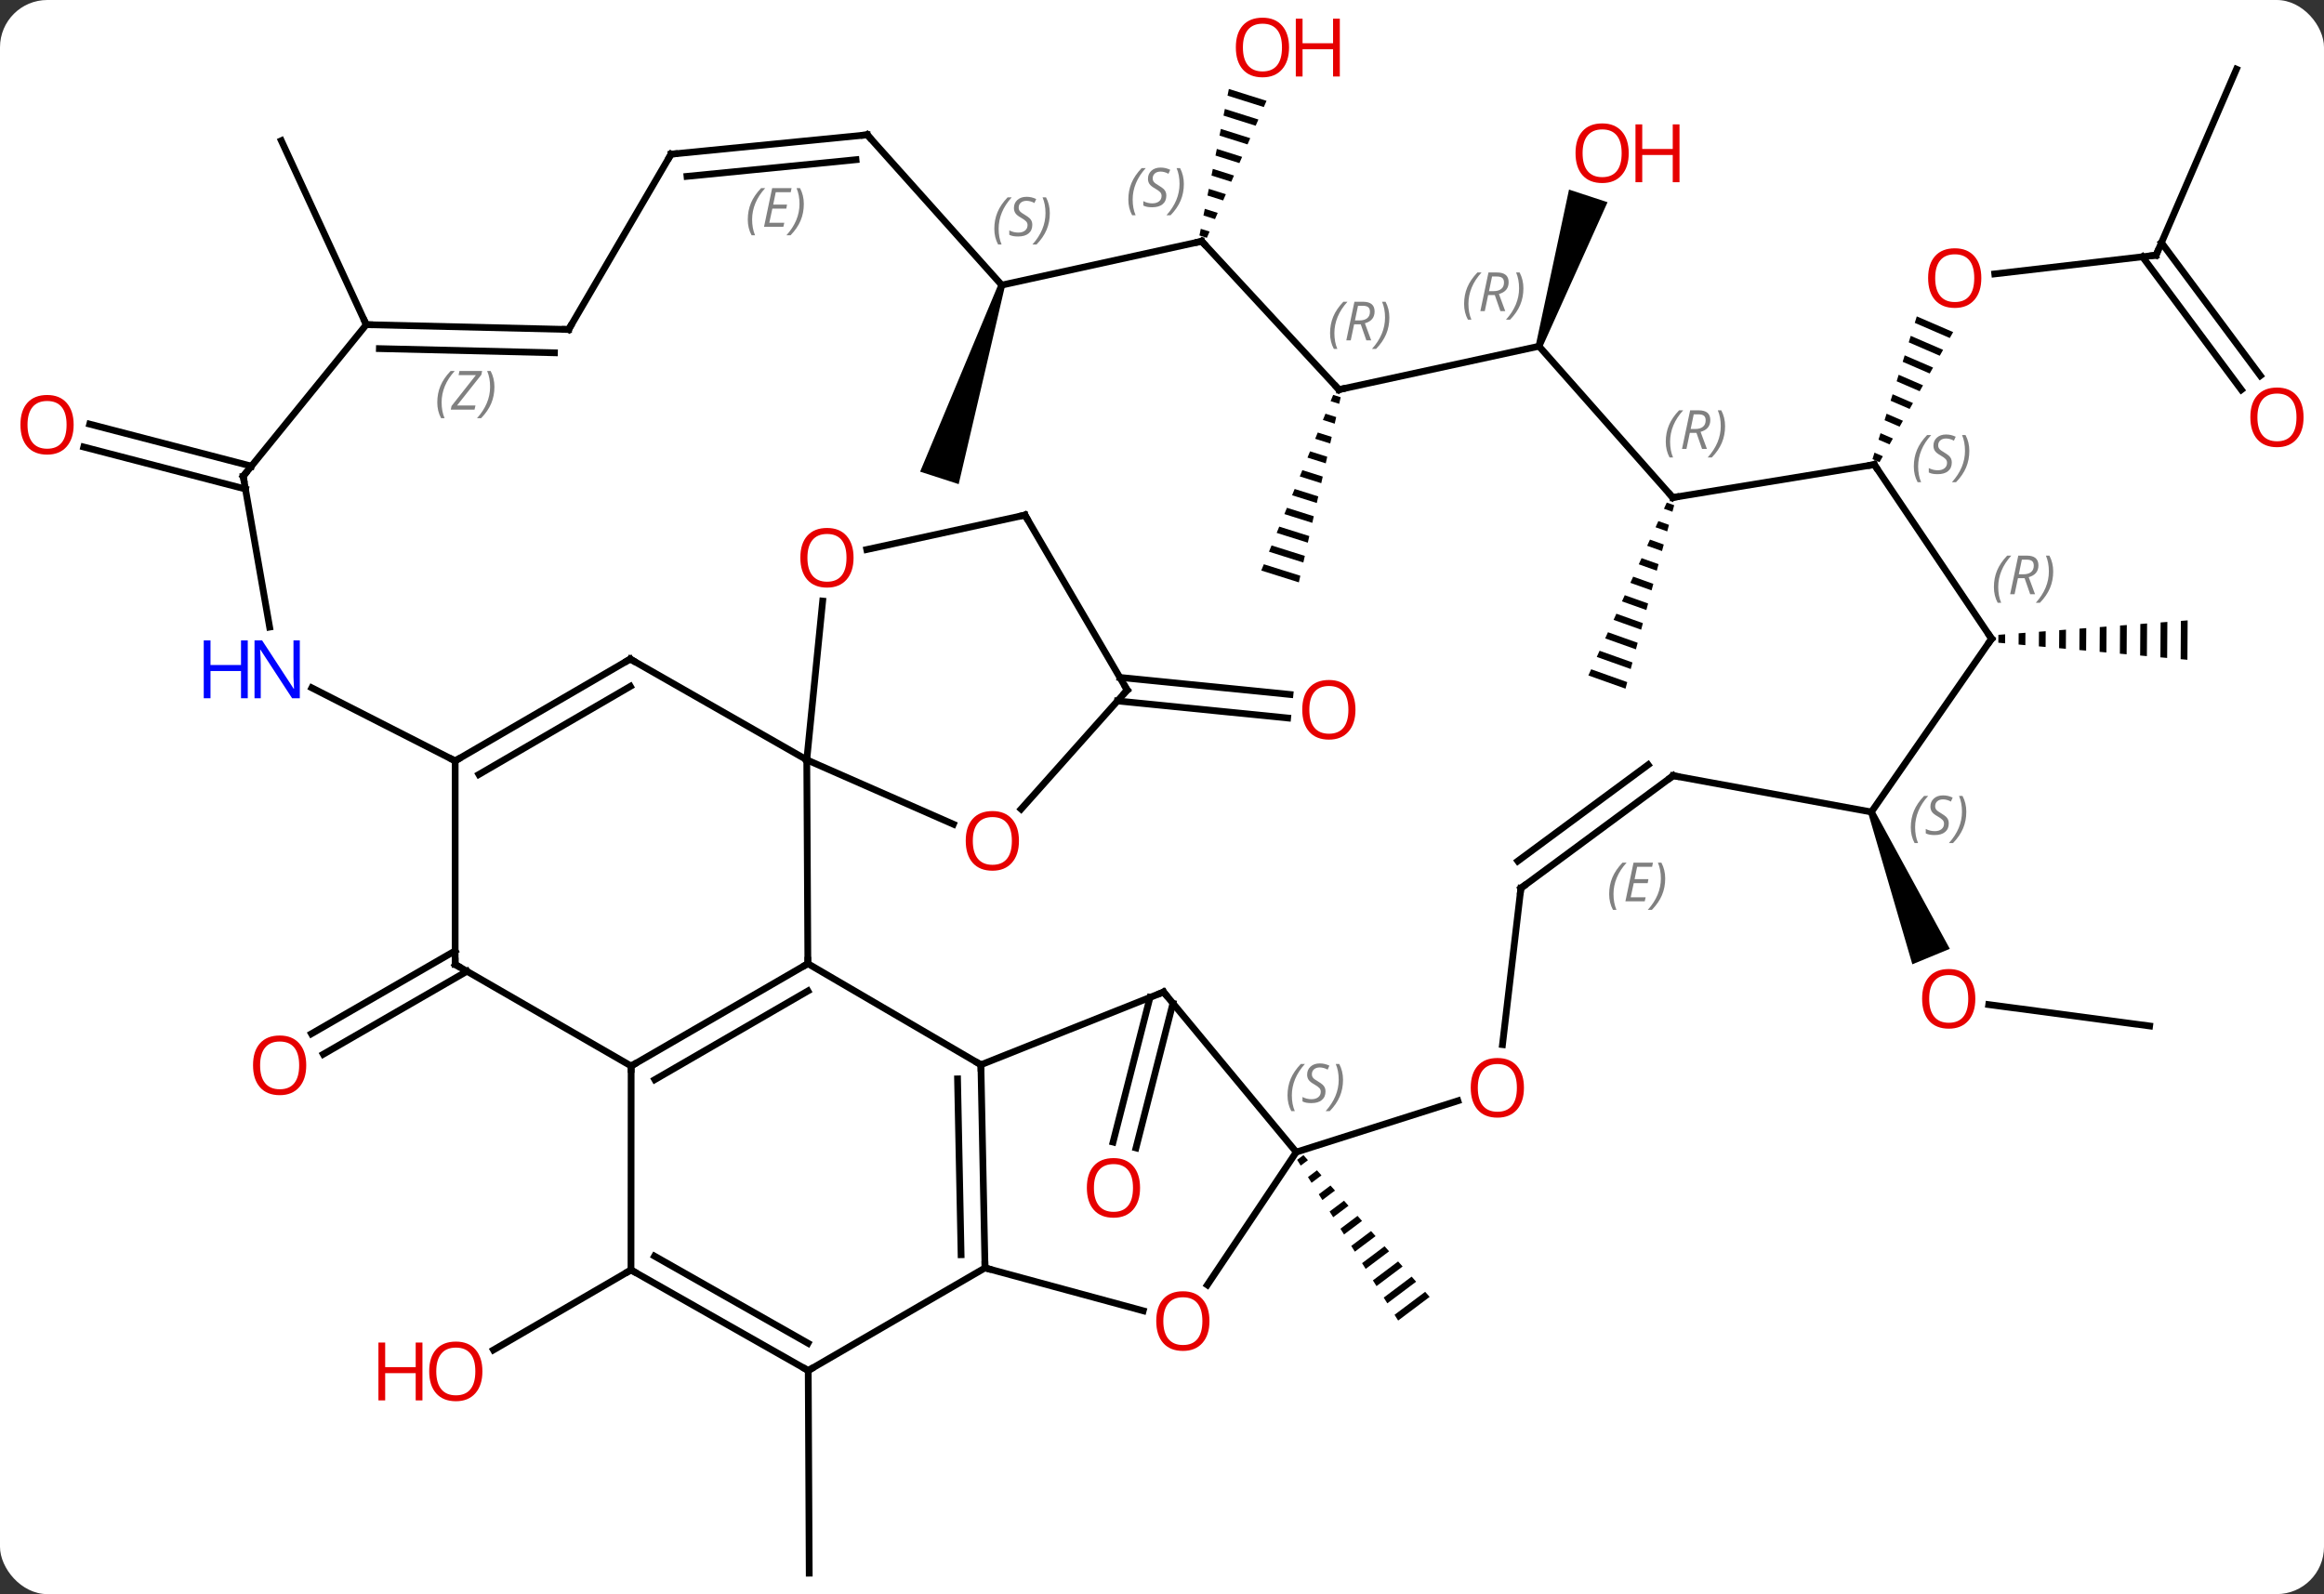 <svg width="344" viewBox="0 0 344 236" style="fill-opacity:1; color-rendering:auto; color-interpolation:auto; text-rendering:auto; stroke:black; stroke-linecap:square; stroke-miterlimit:10; shape-rendering:auto; stroke-opacity:1; fill:black; stroke-dasharray:none; font-weight:normal; stroke-width:1; font-family:'Open Sans'; font-style:normal; stroke-linejoin:miter; font-size:12; stroke-dashoffset:0; image-rendering:auto;" height="236" class="cas-substance-image" xmlns:xlink="http://www.w3.org/1999/xlink" xmlns="http://www.w3.org/2000/svg"><rect x="0" y="0" width="344" height="236" fill="#333333" stroke="none"/><svg class="cas-substance-single-component"><rect y="0" x="0" width="344" stroke="none" ry="7" rx="7" height="236" fill="white" class="cas-substance-group"/><svg y="0" x="0" width="344" viewBox="0 0 344 236" style="fill:black;" height="236" class="cas-substance-single-component-image"><svg><g><g transform="translate(172,120)" style="text-rendering:geometricPrecision; color-rendering:optimizeQuality; color-interpolation:linearRGB; stroke-linecap:butt; image-rendering:optimizeQuality;"><line y2="28.529" y1="49.947" x2="1.615" x1="-3.852" style="fill:none;"/><line y2="27.663" y1="49.082" x2="-1.776" x1="-7.243" style="fill:none;"/><line y2="23.792" y1="36.072" x2="-102.878" x1="-124.145" style="fill:none;"/><line y2="20.761" y1="33.04" x2="-104.628" x1="-125.895" style="fill:none;"/><line y2="68.01" y1="79.851" x2="-78.6" x1="-98.957" style="fill:none;"/><line y2="-19.709" y1="-17.188" x2="-6.242" x1="18.946" style="fill:none;"/><line y2="-16.226" y1="-13.705" x2="-6.59" x1="18.597" style="fill:none;"/><line y2="82.902" y1="112.902" x2="-52.365" x1="-52.218" style="fill:none;"/><path style="stroke:none;" d="M20.936 51.011 L20.003 51.711 L20.003 51.711 L20.537 52.561 L20.537 52.561 L21.603 51.76 L21.603 51.76 L20.936 51.011 ZM22.937 53.259 L21.605 54.26 L21.605 54.26 L22.139 55.11 L22.139 55.11 L23.605 54.009 L23.605 54.009 L22.937 53.259 ZM24.939 55.508 L23.207 56.809 L23.207 56.809 L23.741 57.658 L23.741 57.658 L25.606 56.257 L25.606 56.257 L24.939 55.508 ZM26.941 57.756 L24.809 59.358 L24.809 59.358 L25.343 60.207 L25.343 60.207 L27.608 58.506 L27.608 58.506 L26.941 57.756 ZM28.943 60.005 L26.411 61.907 L26.411 61.907 L26.945 62.756 L26.945 62.756 L29.61 60.754 L29.61 60.754 L28.943 60.005 ZM30.945 62.253 L28.013 64.455 L28.013 64.455 L28.547 65.305 L31.612 63.002 L30.945 62.253 ZM32.946 64.501 L29.615 67.004 L29.615 67.004 L30.149 67.854 L30.149 67.854 L33.614 65.251 L33.614 65.251 L32.946 64.501 ZM34.948 66.75 L31.217 69.553 L31.751 70.402 L31.751 70.402 L35.615 67.499 L34.948 66.75 ZM36.95 68.998 L32.819 72.102 L32.819 72.102 L33.353 72.951 L33.353 72.951 L37.617 69.748 L36.95 68.998 ZM38.952 71.247 L34.421 74.65 L34.955 75.5 L39.619 71.996 L39.619 71.996 L38.952 71.247 Z"/><line y2="-47.603" y1="-53.825" x2="-135.667" x1="-159.603" style="fill:none;"/><line y2="-50.99" y1="-57.212" x2="-134.787" x1="-158.723" style="fill:none;"/><line y2="-71.937" y1="-99.174" x2="-117.783" x1="-130.356" style="fill:none;"/><line y2="31.89" y1="28.726" x2="146.19" x1="122.371" style="fill:none;"/><path style="stroke:none;" d="M104.541 0.401 L105.465 0.019 L116.613 20.469 L111.067 22.759 Z"/><path style="stroke:none;" d="M124.803 -26.093 L123.803 -26.016 L123.803 -26.016 L123.796 -24.85 L123.796 -24.85 L124.795 -24.759 L124.795 -24.759 L124.803 -26.093 ZM127.805 -26.322 L126.804 -26.246 L126.804 -26.246 L126.794 -24.579 L126.794 -24.579 L127.794 -24.489 L127.794 -24.489 L127.805 -26.322 ZM130.806 -26.551 L129.806 -26.475 L129.806 -26.475 L129.793 -24.308 L130.792 -24.218 L130.806 -26.551 ZM133.808 -26.781 L132.807 -26.704 L132.791 -24.038 L132.791 -24.038 L133.791 -23.947 L133.808 -26.781 ZM136.809 -27.01 L135.809 -26.933 L135.809 -26.933 L135.789 -23.767 L135.789 -23.767 L136.789 -23.677 L136.809 -27.01 ZM139.811 -27.239 L138.81 -27.163 L138.81 -27.163 L138.788 -23.496 L138.788 -23.496 L139.787 -23.406 L139.787 -23.406 L139.811 -27.239 ZM142.812 -27.468 L141.812 -27.392 L141.786 -23.226 L141.786 -23.226 L142.786 -23.135 L142.786 -23.135 L142.812 -27.468 ZM145.814 -27.698 L144.813 -27.621 L144.813 -27.621 L144.785 -22.955 L145.784 -22.864 L145.784 -22.864 L145.814 -27.698 ZM148.815 -27.927 L147.815 -27.851 L147.815 -27.851 L147.783 -22.684 L147.783 -22.684 L148.782 -22.594 L148.782 -22.594 L148.815 -27.927 ZM151.817 -28.156 L150.816 -28.08 L150.816 -28.08 L150.781 -22.413 L150.781 -22.413 L151.781 -22.323 L151.781 -22.323 L151.817 -28.156 Z"/><line y2="-82.221" y1="-79.45" x2="147.138" x1="123.263" style="fill:none;"/><path style="stroke:none;" d="M111.724 -73.161 L111.426 -72.2 L116.611 -69.959 L116.611 -69.959 L117.106 -70.834 L117.106 -70.834 L111.724 -73.161 ZM110.829 -70.279 L110.531 -69.319 L110.531 -69.319 L115.125 -67.333 L115.62 -68.208 L115.62 -68.208 L110.829 -70.279 ZM109.935 -67.397 L109.637 -66.437 L109.637 -66.437 L113.638 -64.707 L113.638 -64.707 L114.134 -65.582 L114.134 -65.582 L109.935 -67.397 ZM109.041 -64.516 L108.743 -63.555 L108.743 -63.555 L112.152 -62.081 L112.648 -62.956 L112.648 -62.956 L109.041 -64.516 ZM108.146 -61.634 L107.848 -60.674 L110.666 -59.455 L111.162 -60.331 L111.162 -60.331 L108.146 -61.634 ZM107.252 -58.753 L106.954 -57.792 L106.954 -57.792 L109.18 -56.83 L109.675 -57.705 L107.252 -58.753 ZM106.357 -55.871 L106.059 -54.91 L106.059 -54.91 L107.694 -54.204 L108.189 -55.079 L108.189 -55.079 L106.357 -55.871 ZM105.463 -52.989 L105.165 -52.029 L106.208 -51.578 L106.208 -51.578 L106.703 -52.453 L106.703 -52.453 L105.463 -52.989 Z"/><line y2="-109.758" y1="-82.221" x2="159.042" x1="147.138" style="fill:none;"/><line y2="-62.298" y1="-81.988" x2="159.768" x1="145.131" style="fill:none;"/><line y2="-64.386" y1="-84.076" x2="162.577" x1="147.94" style="fill:none;"/><path style="stroke:none;" d="M-24.197 -77.95 L-23.245 -77.642 L-30.095 -48.328 L-35.803 -50.174 Z"/><path style="stroke:none;" d="M74.715 -45.598 L74.3 -44.684 L75.556 -44.237 L75.814 -45.207 L74.715 -45.598 ZM73.472 -42.856 L73.057 -41.942 L73.057 -41.942 L74.784 -41.327 L75.042 -42.297 L73.472 -42.856 ZM72.228 -40.114 L71.814 -39.199 L74.012 -38.417 L74.012 -38.417 L74.27 -39.387 L72.228 -40.114 ZM70.985 -37.371 L70.571 -36.457 L70.571 -36.457 L73.24 -35.507 L73.498 -36.477 L73.498 -36.477 L70.985 -37.371 ZM69.742 -34.629 L69.328 -33.715 L69.328 -33.715 L72.468 -32.596 L72.468 -32.596 L72.726 -33.566 L72.726 -33.566 L69.742 -34.629 ZM68.499 -31.887 L68.085 -30.973 L71.696 -29.686 L71.954 -30.657 L68.499 -31.887 ZM67.256 -29.144 L66.842 -28.23 L70.924 -26.776 L71.182 -27.746 L71.182 -27.746 L67.256 -29.144 ZM66.013 -26.402 L65.599 -25.488 L65.599 -25.488 L70.152 -23.866 L70.152 -23.866 L70.41 -24.836 L66.013 -26.402 ZM64.77 -23.66 L64.355 -22.746 L69.38 -20.956 L69.38 -20.956 L69.638 -21.926 L64.77 -23.66 ZM63.527 -20.917 L63.112 -20.003 L68.608 -18.046 L68.866 -19.016 L63.527 -20.917 Z"/><path style="stroke:none;" d="M9.896 -106.829 L9.698 -105.843 L9.698 -105.843 L15.07 -104.151 L15.07 -104.151 L15.472 -105.072 L15.472 -105.072 L9.896 -106.829 ZM9.303 -103.872 L9.105 -102.886 L9.105 -102.886 L13.866 -101.385 L13.866 -101.385 L14.268 -102.307 L14.268 -102.307 L9.303 -103.872 ZM8.709 -100.914 L8.511 -99.928 L8.511 -99.928 L12.662 -98.62 L12.662 -98.62 L13.063 -99.542 L13.063 -99.542 L8.709 -100.914 ZM8.115 -97.957 L7.917 -96.971 L7.917 -96.971 L11.458 -95.855 L11.458 -95.855 L11.86 -96.777 L11.86 -96.777 L8.115 -97.957 ZM7.521 -94.999 L7.324 -94.013 L7.324 -94.013 L10.254 -93.09 L10.254 -93.09 L10.656 -94.012 L10.656 -94.012 L7.521 -94.999 ZM6.928 -92.042 L6.73 -91.056 L6.73 -91.056 L9.05 -90.325 L9.05 -90.325 L9.452 -91.246 L9.452 -91.246 L6.928 -92.042 ZM6.334 -89.084 L6.136 -88.099 L6.136 -88.099 L7.846 -87.559 L7.846 -87.559 L8.248 -88.481 L8.248 -88.481 L6.334 -89.084 ZM5.74 -86.127 L5.542 -85.141 L5.542 -85.141 L6.642 -84.794 L6.642 -84.794 L7.044 -85.716 L7.044 -85.716 L5.74 -86.127 Z"/><path style="stroke:none;" d="M56.278 -68.586 L55.328 -68.898 L60.248 -91.933 L65.949 -90.064 Z"/><path style="stroke:none;" d="M25.336 -61.541 L24.956 -60.612 L24.956 -60.612 L26.228 -60.212 L26.228 -60.212 L26.449 -61.191 L26.449 -61.191 L25.336 -61.541 ZM24.196 -58.755 L23.816 -57.826 L23.816 -57.826 L25.564 -57.275 L25.564 -57.275 L25.785 -58.254 L25.785 -58.254 L24.196 -58.755 ZM23.056 -55.969 L22.675 -55.04 L22.675 -55.04 L24.901 -54.339 L24.901 -54.339 L25.122 -55.318 L25.122 -55.318 L23.056 -55.969 ZM21.915 -53.183 L21.535 -52.254 L21.535 -52.254 L24.238 -51.403 L24.238 -51.403 L24.459 -52.381 L21.915 -53.183 ZM20.775 -50.397 L20.395 -49.468 L20.395 -49.468 L23.574 -48.466 L23.574 -48.466 L23.795 -49.445 L23.795 -49.445 L20.775 -50.397 ZM19.635 -47.61 L19.255 -46.682 L19.255 -46.682 L22.911 -45.53 L22.911 -45.53 L23.132 -46.508 L23.132 -46.508 L19.635 -47.61 ZM18.494 -44.824 L18.114 -43.895 L22.247 -42.593 L22.247 -42.593 L22.468 -43.572 L22.468 -43.572 L18.494 -44.824 ZM17.354 -42.038 L16.974 -41.109 L16.974 -41.109 L21.584 -39.657 L21.584 -39.657 L21.805 -40.636 L21.805 -40.636 L17.354 -42.038 ZM16.214 -39.252 L15.834 -38.323 L15.834 -38.323 L20.921 -36.72 L20.921 -36.72 L21.142 -37.699 L21.142 -37.699 L16.214 -39.252 ZM15.073 -36.466 L14.693 -35.537 L14.693 -35.537 L20.257 -33.784 L20.257 -33.784 L20.478 -34.763 L20.478 -34.763 L15.073 -36.466 Z"/><line y2="-7.509" y1="22.662" x2="-52.581" x1="-52.419" style="fill:none;"/><line y2="37.632" y1="22.662" x2="-26.805" x1="-52.419" style="fill:none;"/><line y2="37.818" y1="22.662" x2="-78.576" x1="-52.419" style="fill:none;"/><line y2="39.833" y1="26.703" x2="-75.073" x1="-52.413" style="fill:none;"/><line y2="-22.431" y1="-7.509" x2="-78.711" x1="-52.581" style="fill:none;"/><line y2="2.021" y1="-7.509" x2="-30.882" x1="-52.581" style="fill:none;"/><line y2="-31.017" y1="-7.509" x2="-50.228" x1="-52.581" style="fill:none;"/><line y2="67.707" y1="37.632" x2="-26.199" x1="-26.805" style="fill:none;"/><line y2="65.757" y1="39.723" x2="-29.739" x1="-30.264" style="fill:none;"/><line y2="26.862" y1="37.632" x2="0.234" x1="-26.805" style="fill:none;"/><line y2="22.782" y1="37.818" x2="-104.628" x1="-78.576" style="fill:none;"/><line y2="68.01" y1="37.818" x2="-78.6" x1="-78.576" style="fill:none;"/><line y2="-7.353" y1="-22.431" x2="-104.625" x1="-78.711" style="fill:none;"/><line y2="-5.344" y1="-18.39" x2="-101.118" x1="-78.697" style="fill:none;"/><line y2="-17.841" y1="-0.221" x2="-5.151" x1="-20.856" style="fill:none;"/><line y2="-43.746" y1="-38.643" x2="-20.28" x1="-43.701" style="fill:none;"/><line y2="74.055" y1="67.707" x2="-2.781" x1="-26.199" style="fill:none;"/><line y2="82.902" y1="67.707" x2="-52.365" x1="-26.199" style="fill:none;"/><line y2="50.562" y1="26.862" x2="19.869" x1="0.234" style="fill:none;"/><line y2="-7.353" y1="22.782" x2="-104.625" x1="-104.628" style="fill:none;"/><line y2="82.902" y1="68.01" x2="-52.365" x1="-78.6" style="fill:none;"/><line y2="78.861" y1="65.964" x2="-52.395" x1="-75.115" style="fill:none;"/><line y2="-18.167" y1="-7.353" x2="-125.841" x1="-104.625" style="fill:none;"/><line y2="-43.746" y1="-17.841" x2="-20.28" x1="-5.151" style="fill:none;"/><line y2="50.562" y1="70.229" x2="19.869" x1="6.71" style="fill:none;"/><line y2="42.967" y1="50.562" x2="43.794" x1="19.869" style="fill:none;"/><line y2="-49.497" y1="-27.16" x2="-135.999" x1="-132.09" style="fill:none;"/><line y2="11.49" y1="34.649" x2="53.124" x1="50.399" style="fill:none;"/><line y2="-71.937" y1="-49.497" x2="-117.783" x1="-135.999" style="fill:none;"/><line y2="-5.163" y1="11.49" x2="75.666" x1="53.124" style="fill:none;"/><line y2="-6.777" y1="7.474" x2="71.961" x1="52.67" style="fill:none;"/></g><g transform="translate(172,120)" style="stroke-linecap:butt; font-size:8.4px; fill:gray; text-rendering:geometricPrecision; image-rendering:optimizeQuality; color-rendering:optimizeQuality; font-family:'Open Sans'; font-style:italic; stroke:gray; color-interpolation:linearRGB;"><path style="stroke:none;" d="M66.19 12.371 Q66.19 11.043 66.658 9.918 Q67.127 8.793 68.158 7.715 L68.768 7.715 Q67.799 8.777 67.315 9.949 Q66.83 11.121 66.83 12.355 Q66.83 13.683 67.268 14.699 L66.752 14.699 Q66.19 13.668 66.19 12.371 ZM71.453 13.433 L68.593 13.433 L69.796 7.715 L72.671 7.715 L72.546 8.324 L70.328 8.324 L69.953 10.152 L72 10.152 L71.89 10.746 L69.828 10.746 L69.375 12.839 L71.593 12.839 L71.453 13.433 ZM74.484 10.058 Q74.484 11.386 74.008 12.519 Q73.531 13.652 72.516 14.699 L71.906 14.699 Q73.844 12.543 73.844 10.058 Q73.844 8.73 73.406 7.715 L73.922 7.715 Q74.484 8.777 74.484 10.058 Z"/><line y2="-71.223" y1="-71.937" x2="-87.828" x1="-117.783" style="fill:none; stroke:black;"/><line y2="-67.772" y1="-68.39" x2="-89.931" x1="-115.846" style="fill:none; stroke:black;"/><path style="stroke:none;" d="M-107.273 -60.419 Q-107.273 -61.747 -106.804 -62.872 Q-106.335 -63.997 -105.304 -65.075 L-104.695 -65.075 Q-105.664 -64.013 -106.148 -62.841 Q-106.632 -61.669 -106.632 -60.434 Q-106.632 -59.106 -106.195 -58.091 L-106.71 -58.091 Q-107.273 -59.122 -107.273 -60.419 ZM-101.76 -59.356 L-105.275 -59.356 L-105.166 -59.888 L-101.557 -64.466 L-104.119 -64.466 L-103.994 -65.075 L-100.635 -65.075 L-100.744 -64.528 L-104.353 -59.966 L-101.619 -59.966 L-101.76 -59.356 ZM-98.815 -62.731 Q-98.815 -61.403 -99.291 -60.27 Q-99.768 -59.138 -100.783 -58.091 L-101.393 -58.091 Q-99.455 -60.247 -99.455 -62.731 Q-99.455 -64.059 -99.893 -65.075 L-99.377 -65.075 Q-98.815 -64.013 -98.815 -62.731 Z"/><line y2="0.21" y1="-5.163" x2="105.003" x1="75.666" style="fill:none; stroke:black;"/><line y2="-97.176" y1="-71.223" x2="-72.666" x1="-87.828" style="fill:none; stroke:black;"/><line y2="-25.44" y1="0.21" x2="122.799" x1="105.003" style="fill:none; stroke:black;"/><line y2="-100.041" y1="-97.176" x2="-43.626" x1="-72.666" style="fill:none; stroke:black;"/><line y2="-96.359" y1="-93.891" x2="-45.293" x1="-70.311" style="fill:none; stroke:black;"/><path style="stroke:none;" d="M-61.312 -87.493 Q-61.312 -88.821 -60.843 -89.946 Q-60.374 -91.071 -59.343 -92.149 L-58.733 -92.149 Q-59.702 -91.087 -60.187 -89.915 Q-60.671 -88.743 -60.671 -87.508 Q-60.671 -86.18 -60.233 -85.165 L-60.749 -85.165 Q-61.312 -86.196 -61.312 -87.493 ZM-56.048 -86.43 L-58.908 -86.43 L-57.705 -92.149 L-54.83 -92.149 L-54.955 -91.54 L-57.173 -91.54 L-57.548 -89.712 L-55.502 -89.712 L-55.611 -89.118 L-57.673 -89.118 L-58.127 -87.024 L-55.908 -87.024 L-56.048 -86.43 ZM-53.017 -89.805 Q-53.017 -88.477 -53.493 -87.344 Q-53.97 -86.212 -54.986 -85.165 L-55.595 -85.165 Q-53.657 -87.321 -53.657 -89.805 Q-53.657 -91.133 -54.095 -92.149 L-53.579 -92.149 Q-53.017 -91.087 -53.017 -89.805 Z"/><line y2="-51.222" y1="-25.44" x2="105.435" x1="122.799" style="fill:none; stroke:black;"/><line y2="-77.796" y1="-100.041" x2="-23.721" x1="-43.626" style="fill:none; stroke:black;"/><line y2="-46.344" y1="-51.222" x2="75.6" x1="105.435" style="fill:none; stroke:black;"/><line y2="-84.282" y1="-77.796" x2="5.877" x1="-23.721" style="fill:none; stroke:black;"/><line y2="-68.742" y1="-46.344" x2="55.803" x1="75.6" style="fill:none; stroke:black;"/><line y2="-62.319" y1="-84.282" x2="26.193" x1="5.877" style="fill:none; stroke:black;"/><line y2="-62.319" y1="-68.742" x2="26.193" x1="55.803" style="fill:none; stroke:black;"/></g><g transform="translate(172,120)" style="fill:rgb(230,0,0); text-rendering:geometricPrecision; color-rendering:optimizeQuality; image-rendering:optimizeQuality; font-family:'Open Sans'; stroke:rgb(230,0,0); color-interpolation:linearRGB;"><path style="stroke:none;" d="M-3.248 55.859 Q-3.248 57.921 -4.287 59.101 Q-5.326 60.281 -7.169 60.281 Q-9.06 60.281 -10.091 59.117 Q-11.123 57.952 -11.123 55.843 Q-11.123 53.749 -10.091 52.601 Q-9.06 51.452 -7.169 51.452 Q-5.31 51.452 -4.279 52.624 Q-3.248 53.796 -3.248 55.859 ZM-10.076 55.859 Q-10.076 57.593 -9.333 58.499 Q-8.591 59.406 -7.169 59.406 Q-5.747 59.406 -5.021 58.507 Q-4.294 57.609 -4.294 55.859 Q-4.294 54.124 -5.021 53.234 Q-5.747 52.343 -7.169 52.343 Q-8.591 52.343 -9.333 53.242 Q-10.076 54.14 -10.076 55.859 Z"/><path style="stroke:none;" d="M-126.671 37.712 Q-126.671 39.774 -127.71 40.954 Q-128.749 42.134 -130.592 42.134 Q-132.483 42.134 -133.514 40.969 Q-134.546 39.805 -134.546 37.696 Q-134.546 35.602 -133.514 34.454 Q-132.483 33.305 -130.592 33.305 Q-128.733 33.305 -127.702 34.477 Q-126.671 35.649 -126.671 37.712 ZM-133.499 37.712 Q-133.499 39.446 -132.756 40.352 Q-132.014 41.259 -130.592 41.259 Q-129.171 41.259 -128.444 40.36 Q-127.717 39.462 -127.717 37.712 Q-127.717 35.977 -128.444 35.087 Q-129.171 34.196 -130.592 34.196 Q-132.014 34.196 -132.756 35.094 Q-133.499 35.993 -133.499 37.712 Z"/><path style="stroke:none;" d="M-100.594 83.024 Q-100.594 85.086 -101.634 86.266 Q-102.673 87.446 -104.516 87.446 Q-106.407 87.446 -107.438 86.281 Q-108.469 85.117 -108.469 83.008 Q-108.469 80.914 -107.438 79.766 Q-106.407 78.617 -104.516 78.617 Q-102.657 78.617 -101.626 79.789 Q-100.594 80.961 -100.594 83.024 ZM-107.423 83.024 Q-107.423 84.758 -106.68 85.664 Q-105.938 86.571 -104.516 86.571 Q-103.094 86.571 -102.368 85.672 Q-101.641 84.774 -101.641 83.024 Q-101.641 81.289 -102.368 80.399 Q-103.094 79.508 -104.516 79.508 Q-105.938 79.508 -106.68 80.406 Q-107.423 81.305 -107.423 83.024 Z"/><path style="stroke:none;" d="M-109.469 87.321 L-110.469 87.321 L-110.469 83.289 L-114.985 83.289 L-114.985 87.321 L-115.985 87.321 L-115.985 78.758 L-114.985 78.758 L-114.985 82.399 L-110.469 82.399 L-110.469 78.758 L-109.469 78.758 L-109.469 87.321 Z"/><path style="stroke:none;" d="M28.637 -14.923 Q28.637 -12.861 27.597 -11.681 Q26.558 -10.501 24.715 -10.501 Q22.824 -10.501 21.793 -11.665 Q20.762 -12.83 20.762 -14.939 Q20.762 -17.033 21.793 -18.181 Q22.824 -19.33 24.715 -19.33 Q26.574 -19.33 27.605 -18.158 Q28.637 -16.986 28.637 -14.923 ZM21.808 -14.923 Q21.808 -13.189 22.551 -12.283 Q23.293 -11.376 24.715 -11.376 Q26.137 -11.376 26.863 -12.275 Q27.59 -13.173 27.59 -14.923 Q27.59 -16.658 26.863 -17.548 Q26.137 -18.439 24.715 -18.439 Q23.293 -18.439 22.551 -17.541 Q21.808 -16.642 21.808 -14.923 Z"/><path style="stroke:none;" d="M-161.099 -57.115 Q-161.099 -55.053 -162.138 -53.873 Q-163.177 -52.693 -165.02 -52.693 Q-166.911 -52.693 -167.942 -53.858 Q-168.974 -55.022 -168.974 -57.131 Q-168.974 -59.225 -167.942 -60.373 Q-166.911 -61.522 -165.02 -61.522 Q-163.161 -61.522 -162.13 -60.35 Q-161.099 -59.178 -161.099 -57.115 ZM-167.927 -57.115 Q-167.927 -55.381 -167.184 -54.475 Q-166.442 -53.568 -165.02 -53.568 Q-163.599 -53.568 -162.872 -54.467 Q-162.145 -55.365 -162.145 -57.115 Q-162.145 -58.85 -162.872 -59.74 Q-163.599 -60.631 -165.02 -60.631 Q-166.442 -60.631 -167.184 -59.733 Q-167.927 -58.834 -167.927 -57.115 Z"/><path style="stroke:none;" d="M120.388 27.869 Q120.388 29.931 119.349 31.111 Q118.31 32.291 116.467 32.291 Q114.576 32.291 113.545 31.127 Q112.513 29.962 112.513 27.853 Q112.513 25.759 113.545 24.611 Q114.576 23.462 116.467 23.462 Q118.326 23.462 119.357 24.634 Q120.388 25.806 120.388 27.869 ZM113.56 27.869 Q113.56 29.603 114.303 30.509 Q115.045 31.416 116.467 31.416 Q117.888 31.416 118.615 30.517 Q119.342 29.619 119.342 27.869 Q119.342 26.134 118.615 25.244 Q117.888 24.353 116.467 24.353 Q115.045 24.353 114.303 25.252 Q113.56 26.15 113.56 27.869 Z"/><path style="stroke:none;" d="M121.276 -78.832 Q121.276 -76.77 120.237 -75.59 Q119.198 -74.41 117.355 -74.41 Q115.464 -74.41 114.433 -75.575 Q113.401 -76.739 113.401 -78.848 Q113.401 -80.942 114.433 -82.09 Q115.464 -83.239 117.355 -83.239 Q119.214 -83.239 120.245 -82.067 Q121.276 -80.895 121.276 -78.832 ZM114.448 -78.832 Q114.448 -77.098 115.191 -76.192 Q115.933 -75.285 117.355 -75.285 Q118.776 -75.285 119.503 -76.184 Q120.23 -77.082 120.23 -78.832 Q120.23 -80.567 119.503 -81.457 Q118.776 -82.348 117.355 -82.348 Q115.933 -82.348 115.191 -81.45 Q114.448 -80.551 114.448 -78.832 Z"/></g><g transform="translate(172,120)" style="stroke-linecap:butt; text-rendering:geometricPrecision; color-rendering:optimizeQuality; image-rendering:optimizeQuality; font-family:'Open Sans'; color-interpolation:linearRGB; stroke-miterlimit:5;"><path style="fill:none;" d="M146.641 -82.163 L147.138 -82.221 L147.336 -82.68"/><path style="fill:rgb(230,0,0); stroke:none;" d="M168.974 -58.216 Q168.974 -56.154 167.934 -54.974 Q166.895 -53.794 165.052 -53.794 Q163.161 -53.794 162.13 -54.959 Q161.099 -56.123 161.099 -58.232 Q161.099 -60.326 162.13 -61.474 Q163.161 -62.623 165.052 -62.623 Q166.911 -62.623 167.942 -61.451 Q168.974 -60.279 168.974 -58.216 ZM162.145 -58.216 Q162.145 -56.482 162.888 -55.576 Q163.63 -54.669 165.052 -54.669 Q166.474 -54.669 167.2 -55.568 Q167.927 -56.466 167.927 -58.216 Q167.927 -59.951 167.2 -60.841 Q166.474 -61.732 165.052 -61.732 Q163.63 -61.732 162.888 -60.834 Q162.145 -59.935 162.145 -58.216 Z"/><path style="fill:rgb(230,0,0); stroke:none;" d="M18.805 -112.972 Q18.805 -110.91 17.766 -109.73 Q16.727 -108.55 14.884 -108.55 Q12.993 -108.55 11.962 -109.715 Q10.931 -110.879 10.931 -112.988 Q10.931 -115.082 11.962 -116.23 Q12.993 -117.379 14.884 -117.379 Q16.743 -117.379 17.774 -116.207 Q18.805 -115.035 18.805 -112.972 ZM11.977 -112.972 Q11.977 -111.238 12.72 -110.332 Q13.462 -109.425 14.884 -109.425 Q16.305 -109.425 17.032 -110.324 Q17.759 -111.222 17.759 -112.972 Q17.759 -114.707 17.032 -115.597 Q16.305 -116.488 14.884 -116.488 Q13.462 -116.488 12.72 -115.59 Q11.977 -114.691 11.977 -112.972 Z"/><path style="fill:rgb(230,0,0); stroke:none;" d="M26.321 -108.675 L25.321 -108.675 L25.321 -112.707 L20.805 -112.707 L20.805 -108.675 L19.805 -108.675 L19.805 -117.238 L20.805 -117.238 L20.805 -113.597 L25.321 -113.597 L25.321 -117.238 L26.321 -117.238 L26.321 -108.675 Z"/><path style="fill:rgb(230,0,0); stroke:none;" d="M69.085 -97.321 Q69.085 -95.259 68.046 -94.079 Q67.007 -92.899 65.164 -92.899 Q63.273 -92.899 62.242 -94.064 Q61.211 -95.228 61.211 -97.337 Q61.211 -99.431 62.242 -100.579 Q63.273 -101.728 65.164 -101.728 Q67.023 -101.728 68.054 -100.556 Q69.085 -99.384 69.085 -97.321 ZM62.257 -97.321 Q62.257 -95.587 63 -94.681 Q63.742 -93.774 65.164 -93.774 Q66.585 -93.774 67.312 -94.673 Q68.039 -95.571 68.039 -97.321 Q68.039 -99.056 67.312 -99.946 Q66.585 -100.837 65.164 -100.837 Q63.742 -100.837 63 -99.939 Q62.257 -99.04 62.257 -97.321 Z"/><path style="fill:rgb(230,0,0); stroke:none;" d="M76.601 -93.024 L75.601 -93.024 L75.601 -97.056 L71.085 -97.056 L71.085 -93.024 L70.085 -93.024 L70.085 -101.587 L71.085 -101.587 L71.085 -97.946 L75.601 -97.946 L75.601 -101.587 L76.601 -101.587 L76.601 -93.024 Z"/><path style="fill:none;" d="M-52.852 22.913 L-52.419 22.662 L-52.422 22.162"/><path style="fill:none;" d="M-26.795 38.132 L-26.805 37.632 L-27.237 37.38"/><path style="fill:none;" d="M-78.143 37.567 L-78.576 37.818 L-78.576 38.318"/><path style="fill:none;" d="M-78.277 -22.183 L-78.711 -22.431 L-79.143 -22.18"/><path style="fill:rgb(230,0,0); stroke:none;" d="M-21.175 4.484 Q-21.175 6.546 -22.215 7.726 Q-23.254 8.906 -25.097 8.906 Q-26.988 8.906 -28.019 7.742 Q-29.05 6.577 -29.05 4.468 Q-29.05 2.374 -28.019 1.226 Q-26.988 0.077 -25.097 0.077 Q-23.238 0.077 -22.207 1.249 Q-21.175 2.421 -21.175 4.484 ZM-28.004 4.484 Q-28.004 6.218 -27.261 7.124 Q-26.519 8.031 -25.097 8.031 Q-23.675 8.031 -22.949 7.132 Q-22.222 6.234 -22.222 4.484 Q-22.222 2.749 -22.949 1.859 Q-23.675 0.968 -25.097 0.968 Q-26.519 0.968 -27.261 1.867 Q-28.004 2.765 -28.004 4.484 Z"/><path style="fill:rgb(230,0,0); stroke:none;" d="M-45.656 -37.429 Q-45.656 -35.367 -46.695 -34.187 Q-47.734 -33.007 -49.577 -33.007 Q-51.468 -33.007 -52.499 -34.172 Q-53.531 -35.336 -53.531 -37.445 Q-53.531 -39.539 -52.499 -40.687 Q-51.468 -41.836 -49.577 -41.836 Q-47.718 -41.836 -46.687 -40.664 Q-45.656 -39.492 -45.656 -37.429 ZM-52.484 -37.429 Q-52.484 -35.695 -51.741 -34.789 Q-50.999 -33.882 -49.577 -33.882 Q-48.156 -33.882 -47.429 -34.781 Q-46.702 -35.679 -46.702 -37.429 Q-46.702 -39.164 -47.429 -40.054 Q-48.156 -40.945 -49.577 -40.945 Q-50.999 -40.945 -51.741 -40.047 Q-52.484 -39.148 -52.484 -37.429 Z"/><path style="fill:none;" d="M-26.209 67.207 L-26.199 67.707 L-25.716 67.838"/><path style="fill:none;" d="M-0.231 27.047 L0.234 26.862 L0.553 27.247"/><path style="fill:none;" d="M-104.195 23.032 L-104.628 22.782 L-104.628 22.282"/><path style="fill:none;" d="M-78.165 68.257 L-78.6 68.01 L-79.032 68.261"/><path style="fill:none;" d="M-104.193 -7.604 L-104.625 -7.353 L-105.07 -7.58"/><path style="fill:none;" d="M-5.484 -17.468 L-5.151 -17.841 L-5.403 -18.273"/><path style="fill:none;" d="M-20.768 -43.639 L-20.28 -43.746 L-20.028 -43.314"/><path style="fill:rgb(230,0,0); stroke:none;" d="M7.024 75.575 Q7.024 77.637 5.985 78.817 Q4.946 79.997 3.103 79.997 Q1.212 79.997 0.181 78.832 Q-0.851 77.668 -0.851 75.559 Q-0.851 73.465 0.181 72.317 Q1.212 71.168 3.103 71.168 Q4.962 71.168 5.993 72.34 Q7.024 73.512 7.024 75.575 ZM0.196 75.575 Q0.196 77.309 0.939 78.215 Q1.681 79.122 3.103 79.122 Q4.524 79.122 5.251 78.223 Q5.978 77.325 5.978 75.575 Q5.978 73.84 5.251 72.95 Q4.524 72.059 3.103 72.059 Q1.681 72.059 0.939 72.957 Q0.196 73.856 0.196 75.575 Z"/><path style="fill:none;" d="M-52.8 82.655 L-52.365 82.902 L-51.933 82.651"/></g><g transform="translate(172,120)" style="stroke-linecap:butt; font-size:8.4px; fill:gray; text-rendering:geometricPrecision; image-rendering:optimizeQuality; color-rendering:optimizeQuality; font-family:'Open Sans'; font-style:italic; stroke:gray; color-interpolation:linearRGB; stroke-miterlimit:5;"><path style="stroke:none;" d="M18.579 42.171 Q18.579 40.843 19.048 39.718 Q19.517 38.593 20.548 37.514 L21.158 37.514 Q20.189 38.577 19.704 39.749 Q19.22 40.921 19.22 42.155 Q19.22 43.483 19.658 44.499 L19.142 44.499 Q18.579 43.468 18.579 42.171 ZM24.202 41.577 Q24.202 42.405 23.655 42.858 Q23.108 43.311 22.108 43.311 Q21.702 43.311 21.39 43.257 Q21.077 43.202 20.796 43.061 L20.796 42.405 Q21.421 42.733 22.124 42.733 Q22.749 42.733 23.124 42.436 Q23.499 42.139 23.499 41.624 Q23.499 41.311 23.296 41.085 Q23.093 40.858 22.53 40.53 Q21.936 40.202 21.71 39.874 Q21.483 39.546 21.483 39.093 Q21.483 38.358 21.999 37.897 Q22.515 37.436 23.358 37.436 Q23.733 37.436 24.069 37.514 Q24.405 37.593 24.78 37.764 L24.515 38.358 Q24.265 38.202 23.944 38.116 Q23.624 38.03 23.358 38.03 Q22.827 38.03 22.507 38.303 Q22.186 38.577 22.186 39.046 Q22.186 39.249 22.257 39.397 Q22.327 39.546 22.468 39.678 Q22.608 39.811 23.03 40.061 Q23.593 40.405 23.796 40.6 Q23.999 40.796 24.101 41.03 Q24.202 41.264 24.202 41.577 ZM26.797 39.858 Q26.797 41.186 26.32 42.319 Q25.843 43.452 24.828 44.499 L24.218 44.499 Q26.156 42.343 26.156 39.858 Q26.156 38.53 25.718 37.514 L26.234 37.514 Q26.797 38.577 26.797 39.858 Z"/></g><g transform="translate(172,120)" style="stroke-linecap:butt; fill:rgb(0,5,255); text-rendering:geometricPrecision; color-rendering:optimizeQuality; image-rendering:optimizeQuality; font-family:'Open Sans'; stroke:rgb(0,5,255); color-interpolation:linearRGB; stroke-miterlimit:5;"><path style="stroke:none;" d="M-127.622 -16.628 L-128.763 -16.628 L-133.451 -23.815 L-133.497 -23.815 Q-133.404 -22.55 -133.404 -21.503 L-133.404 -16.628 L-134.326 -16.628 L-134.326 -25.19 L-133.201 -25.19 L-128.529 -18.034 L-128.482 -18.034 Q-128.482 -18.19 -128.529 -19.05 Q-128.576 -19.909 -128.56 -20.284 L-128.56 -25.19 L-127.622 -25.19 L-127.622 -16.628 Z"/><path style="stroke:none;" d="M-135.326 -16.628 L-136.326 -16.628 L-136.326 -20.659 L-140.841 -20.659 L-140.841 -16.628 L-141.841 -16.628 L-141.841 -25.19 L-140.841 -25.19 L-140.841 -21.55 L-136.326 -21.55 L-136.326 -25.19 L-135.326 -25.19 L-135.326 -16.628 Z"/><path style="fill:rgb(230,0,0); stroke:none;" d="M53.575 41.042 Q53.575 43.104 52.536 44.284 Q51.497 45.464 49.654 45.464 Q47.763 45.464 46.732 44.3 Q45.7 43.135 45.7 41.026 Q45.7 38.932 46.732 37.784 Q47.763 36.635 49.654 36.635 Q51.513 36.635 52.544 37.807 Q53.575 38.979 53.575 41.042 ZM46.747 41.042 Q46.747 42.776 47.49 43.682 Q48.232 44.589 49.654 44.589 Q51.075 44.589 51.802 43.69 Q52.529 42.792 52.529 41.042 Q52.529 39.307 51.802 38.417 Q51.075 37.526 49.654 37.526 Q48.232 37.526 47.49 38.425 Q46.747 39.323 46.747 41.042 Z"/><path style="fill:none; stroke:black;" d="M-135.913 -49.005 L-135.999 -49.497 L-135.684 -49.885"/><path style="fill:none; stroke:black;" d="M53.066 11.987 L53.124 11.49 L53.526 11.193"/><path style="fill:none; stroke:black;" d="M-117.283 -71.925 L-117.783 -71.937 L-117.993 -72.391"/><path style="fill:none; stroke:black;" d="M75.264 -4.866 L75.666 -5.163 L76.158 -5.073"/><path style="fill:none; stroke:black;" d="M-88.328 -71.235 L-87.828 -71.223 L-87.576 -71.655"/></g><g transform="translate(172,120)" style="stroke-linecap:butt; font-size:8.4px; fill:gray; text-rendering:geometricPrecision; image-rendering:optimizeQuality; color-rendering:optimizeQuality; font-family:'Open Sans'; font-style:italic; stroke:gray; color-interpolation:linearRGB; stroke-miterlimit:5;"><path style="stroke:none;" d="M110.837 2.486 Q110.837 1.158 111.305 0.033 Q111.774 -1.092 112.805 -2.17 L113.415 -2.17 Q112.446 -1.108 111.962 0.064 Q111.477 1.236 111.477 2.47 Q111.477 3.799 111.915 4.814 L111.399 4.814 Q110.837 3.783 110.837 2.486 ZM116.459 1.892 Q116.459 2.72 115.912 3.174 Q115.366 3.627 114.366 3.627 Q113.959 3.627 113.647 3.572 Q113.334 3.517 113.053 3.377 L113.053 2.72 Q113.678 3.049 114.381 3.049 Q115.006 3.049 115.381 2.752 Q115.756 2.455 115.756 1.939 Q115.756 1.627 115.553 1.4 Q115.35 1.174 114.787 0.846 Q114.194 0.517 113.967 0.189 Q113.741 -0.139 113.741 -0.592 Q113.741 -1.326 114.256 -1.787 Q114.772 -2.248 115.616 -2.248 Q115.991 -2.248 116.326 -2.17 Q116.662 -2.092 117.037 -1.92 L116.772 -1.326 Q116.522 -1.483 116.201 -1.569 Q115.881 -1.655 115.616 -1.655 Q115.084 -1.655 114.764 -1.381 Q114.444 -1.108 114.444 -0.639 Q114.444 -0.436 114.514 -0.287 Q114.584 -0.139 114.725 -0.006 Q114.866 0.127 115.287 0.377 Q115.85 0.721 116.053 0.916 Q116.256 1.111 116.358 1.345 Q116.459 1.58 116.459 1.892 ZM119.054 0.174 Q119.054 1.502 118.577 2.635 Q118.101 3.767 117.085 4.814 L116.476 4.814 Q118.413 2.658 118.413 0.174 Q118.413 -1.155 117.976 -2.17 L118.491 -2.17 Q119.054 -1.108 119.054 0.174 Z"/><path style="fill:none; stroke:black;" d="M-72.918 -96.744 L-72.666 -97.176 L-72.168 -97.225"/><path style="fill:none; stroke:black;" d="M122.514 -25.029 L122.799 -25.44 L122.52 -25.855"/><path style="stroke:none;" d="M123.139 -33.087 Q123.139 -34.416 123.607 -35.541 Q124.076 -36.666 125.107 -37.744 L125.717 -37.744 Q124.748 -36.681 124.264 -35.509 Q123.779 -34.337 123.779 -33.103 Q123.779 -31.775 124.217 -30.759 L123.701 -30.759 Q123.139 -31.791 123.139 -33.087 ZM126.699 -34.4 L126.199 -32.025 L125.542 -32.025 L126.746 -37.744 L127.996 -37.744 Q129.73 -37.744 129.73 -36.306 Q129.73 -34.947 128.292 -34.556 L129.23 -32.025 L128.511 -32.025 L127.683 -34.4 L126.699 -34.4 ZM127.277 -37.15 Q126.886 -35.228 126.824 -34.978 L127.48 -34.978 Q128.23 -34.978 128.636 -35.306 Q129.042 -35.634 129.042 -36.259 Q129.042 -36.728 128.785 -36.939 Q128.527 -37.15 127.933 -37.15 L127.277 -37.15 ZM131.916 -35.4 Q131.916 -34.072 131.439 -32.939 Q130.963 -31.806 129.947 -30.759 L129.338 -30.759 Q131.275 -32.916 131.275 -35.4 Q131.275 -36.728 130.838 -37.744 L131.353 -37.744 Q131.916 -36.681 131.916 -35.4 Z"/><path style="fill:none; stroke:black;" d="M-44.124 -99.992 L-43.626 -100.041 L-43.293 -99.668"/><path style="fill:none; stroke:black;" d="M105.714 -50.807 L105.435 -51.222 L104.942 -51.141"/><path style="stroke:none;" d="M111.284 -50.941 Q111.284 -52.269 111.753 -53.394 Q112.221 -54.519 113.253 -55.597 L113.862 -55.597 Q112.893 -54.535 112.409 -53.363 Q111.924 -52.191 111.924 -50.957 Q111.924 -49.629 112.362 -48.613 L111.846 -48.613 Q111.284 -49.644 111.284 -50.941 ZM116.906 -51.535 Q116.906 -50.707 116.359 -50.254 Q115.813 -49.801 114.813 -49.801 Q114.406 -49.801 114.094 -49.855 Q113.781 -49.91 113.5 -50.051 L113.5 -50.707 Q114.125 -50.379 114.828 -50.379 Q115.453 -50.379 115.828 -50.676 Q116.203 -50.972 116.203 -51.488 Q116.203 -51.801 116 -52.027 Q115.797 -52.254 115.234 -52.582 Q114.641 -52.91 114.414 -53.238 Q114.188 -53.566 114.188 -54.019 Q114.188 -54.754 114.703 -55.215 Q115.219 -55.676 116.063 -55.676 Q116.438 -55.676 116.774 -55.597 Q117.109 -55.519 117.484 -55.347 L117.219 -54.754 Q116.969 -54.91 116.649 -54.996 Q116.328 -55.082 116.063 -55.082 Q115.531 -55.082 115.211 -54.808 Q114.891 -54.535 114.891 -54.066 Q114.891 -53.863 114.961 -53.715 Q115.031 -53.566 115.172 -53.433 Q115.313 -53.301 115.734 -53.051 Q116.297 -52.707 116.5 -52.511 Q116.703 -52.316 116.805 -52.082 Q116.906 -51.847 116.906 -51.535 ZM119.501 -53.254 Q119.501 -51.926 119.024 -50.793 Q118.548 -49.66 117.532 -48.613 L116.923 -48.613 Q118.86 -50.769 118.86 -53.254 Q118.86 -54.582 118.423 -55.597 L118.938 -55.597 Q119.501 -54.535 119.501 -53.254 Z"/><path style="stroke:none;" d="M-24.821 -86.13 Q-24.821 -87.458 -24.352 -88.583 Q-23.884 -89.708 -22.852 -90.786 L-22.243 -90.786 Q-23.212 -89.723 -23.696 -88.552 Q-24.18 -87.38 -24.18 -86.145 Q-24.18 -84.817 -23.743 -83.802 L-24.259 -83.802 Q-24.821 -84.833 -24.821 -86.13 ZM-19.198 -86.723 Q-19.198 -85.895 -19.745 -85.442 Q-20.292 -84.989 -21.292 -84.989 Q-21.698 -84.989 -22.011 -85.044 Q-22.323 -85.098 -22.605 -85.239 L-22.605 -85.895 Q-21.98 -85.567 -21.277 -85.567 Q-20.652 -85.567 -20.277 -85.864 Q-19.902 -86.161 -19.902 -86.677 Q-19.902 -86.989 -20.105 -87.216 Q-20.308 -87.442 -20.87 -87.77 Q-21.464 -88.098 -21.691 -88.427 Q-21.917 -88.755 -21.917 -89.208 Q-21.917 -89.942 -21.402 -90.403 Q-20.886 -90.864 -20.042 -90.864 Q-19.667 -90.864 -19.331 -90.786 Q-18.995 -90.708 -18.62 -90.536 L-18.886 -89.942 Q-19.136 -90.098 -19.456 -90.184 Q-19.777 -90.27 -20.042 -90.27 Q-20.573 -90.27 -20.894 -89.997 Q-21.214 -89.723 -21.214 -89.255 Q-21.214 -89.052 -21.144 -88.903 Q-21.073 -88.755 -20.933 -88.622 Q-20.792 -88.489 -20.37 -88.239 Q-19.808 -87.895 -19.605 -87.7 Q-19.402 -87.505 -19.3 -87.27 Q-19.198 -87.036 -19.198 -86.723 ZM-16.604 -88.442 Q-16.604 -87.114 -17.081 -85.981 Q-17.557 -84.848 -18.573 -83.802 L-19.182 -83.802 Q-17.245 -85.958 -17.245 -88.442 Q-17.245 -89.77 -17.682 -90.786 L-17.166 -90.786 Q-16.604 -89.723 -16.604 -88.442 Z"/><path style="fill:none; stroke:black;" d="M76.093 -46.425 L75.6 -46.344 L75.269 -46.719"/><path style="stroke:none;" d="M74.569 -54.599 Q74.569 -55.927 75.038 -57.052 Q75.507 -58.177 76.538 -59.255 L77.147 -59.255 Q76.179 -58.193 75.694 -57.021 Q75.21 -55.849 75.21 -54.615 Q75.21 -53.287 75.647 -52.271 L75.132 -52.271 Q74.569 -53.302 74.569 -54.599 ZM78.129 -55.912 L77.629 -53.537 L76.973 -53.537 L78.176 -59.255 L79.426 -59.255 Q81.161 -59.255 81.161 -57.818 Q81.161 -56.459 79.723 -56.068 L80.661 -53.537 L79.942 -53.537 L79.114 -55.912 L78.129 -55.912 ZM78.707 -58.662 Q78.317 -56.74 78.254 -56.49 L78.911 -56.49 Q79.661 -56.49 80.067 -56.818 Q80.473 -57.146 80.473 -57.771 Q80.473 -58.24 80.215 -58.451 Q79.957 -58.662 79.364 -58.662 L78.707 -58.662 ZM83.347 -56.912 Q83.347 -55.584 82.87 -54.451 Q82.394 -53.318 81.378 -52.271 L80.769 -52.271 Q82.706 -54.427 82.706 -56.912 Q82.706 -58.24 82.269 -59.255 L82.784 -59.255 Q83.347 -58.193 83.347 -56.912 Z"/><path style="fill:none; stroke:black;" d="M5.389 -84.175 L5.877 -84.282 L6.216 -83.915"/><path style="stroke:none;" d="M-4.982 -90.457 Q-4.982 -91.785 -4.513 -92.91 Q-4.044 -94.035 -3.013 -95.113 L-2.404 -95.113 Q-3.372 -94.051 -3.857 -92.879 Q-4.341 -91.707 -4.341 -90.473 Q-4.341 -89.144 -3.904 -88.129 L-4.419 -88.129 Q-4.982 -89.16 -4.982 -90.457 ZM0.641 -91.051 Q0.641 -90.223 0.094 -89.769 Q-0.453 -89.316 -1.453 -89.316 Q-1.859 -89.316 -2.172 -89.371 Q-2.484 -89.426 -2.765 -89.566 L-2.765 -90.223 Q-2.14 -89.894 -1.437 -89.894 Q-0.812 -89.894 -0.437 -90.191 Q-0.062 -90.488 -0.062 -91.004 Q-0.062 -91.316 -0.265 -91.543 Q-0.469 -91.769 -1.031 -92.098 Q-1.625 -92.426 -1.851 -92.754 Q-2.078 -93.082 -2.078 -93.535 Q-2.078 -94.269 -1.562 -94.73 Q-1.047 -95.191 -0.203 -95.191 Q0.172 -95.191 0.508 -95.113 Q0.844 -95.035 1.219 -94.863 L0.953 -94.269 Q0.703 -94.426 0.383 -94.512 Q0.063 -94.598 -0.203 -94.598 Q-0.734 -94.598 -1.054 -94.324 Q-1.375 -94.051 -1.375 -93.582 Q-1.375 -93.379 -1.304 -93.23 Q-1.234 -93.082 -1.093 -92.949 Q-0.953 -92.816 -0.531 -92.566 Q0.032 -92.223 0.235 -92.027 Q0.438 -91.832 0.539 -91.598 Q0.641 -91.363 0.641 -91.051 ZM3.235 -92.769 Q3.235 -91.441 2.759 -90.308 Q2.282 -89.176 1.267 -88.129 L0.657 -88.129 Q2.595 -90.285 2.595 -92.769 Q2.595 -94.098 2.157 -95.113 L2.673 -95.113 Q3.235 -94.051 3.235 -92.769 Z"/><path style="stroke:none;" d="M44.718 -75.005 Q44.718 -76.333 45.187 -77.458 Q45.655 -78.583 46.687 -79.661 L47.296 -79.661 Q46.327 -78.598 45.843 -77.427 Q45.358 -76.255 45.358 -75.02 Q45.358 -73.692 45.796 -72.677 L45.28 -72.677 Q44.718 -73.708 44.718 -75.005 ZM48.278 -76.317 L47.778 -73.942 L47.122 -73.942 L48.325 -79.661 L49.575 -79.661 Q51.309 -79.661 51.309 -78.223 Q51.309 -76.864 49.872 -76.473 L50.809 -73.942 L50.09 -73.942 L49.262 -76.317 L48.278 -76.317 ZM48.856 -79.067 Q48.465 -77.145 48.403 -76.895 L49.059 -76.895 Q49.809 -76.895 50.215 -77.223 Q50.622 -77.552 50.622 -78.177 Q50.622 -78.645 50.364 -78.856 Q50.106 -79.067 49.512 -79.067 L48.856 -79.067 ZM53.495 -77.317 Q53.495 -75.989 53.019 -74.856 Q52.542 -73.723 51.526 -72.677 L50.917 -72.677 Q52.854 -74.833 52.854 -77.317 Q52.854 -78.645 52.417 -79.661 L52.933 -79.661 Q53.495 -78.598 53.495 -77.317 Z"/><path style="fill:none; stroke:black;" d="M25.854 -62.686 L26.193 -62.319 L26.682 -62.425"/><path style="stroke:none;" d="M24.877 -70.671 Q24.877 -71.999 25.346 -73.124 Q25.814 -74.249 26.846 -75.328 L27.455 -75.328 Q26.486 -74.265 26.002 -73.093 Q25.517 -71.921 25.517 -70.687 Q25.517 -69.359 25.955 -68.343 L25.439 -68.343 Q24.877 -69.374 24.877 -70.671 ZM28.437 -71.984 L27.937 -69.609 L27.28 -69.609 L28.484 -75.328 L29.734 -75.328 Q31.468 -75.328 31.468 -73.89 Q31.468 -72.531 30.03 -72.14 L30.968 -69.609 L30.249 -69.609 L29.421 -71.984 L28.437 -71.984 ZM29.015 -74.734 Q28.624 -72.812 28.562 -72.562 L29.218 -72.562 Q29.968 -72.562 30.374 -72.89 Q30.78 -73.218 30.78 -73.843 Q30.78 -74.312 30.523 -74.523 Q30.265 -74.734 29.671 -74.734 L29.015 -74.734 ZM33.654 -72.984 Q33.654 -71.656 33.178 -70.523 Q32.701 -69.39 31.685 -68.343 L31.076 -68.343 Q33.013 -70.499 33.013 -72.984 Q33.013 -74.312 32.576 -75.328 L33.092 -75.328 Q33.654 -74.265 33.654 -72.984 Z"/></g></g></svg></svg></svg></svg>